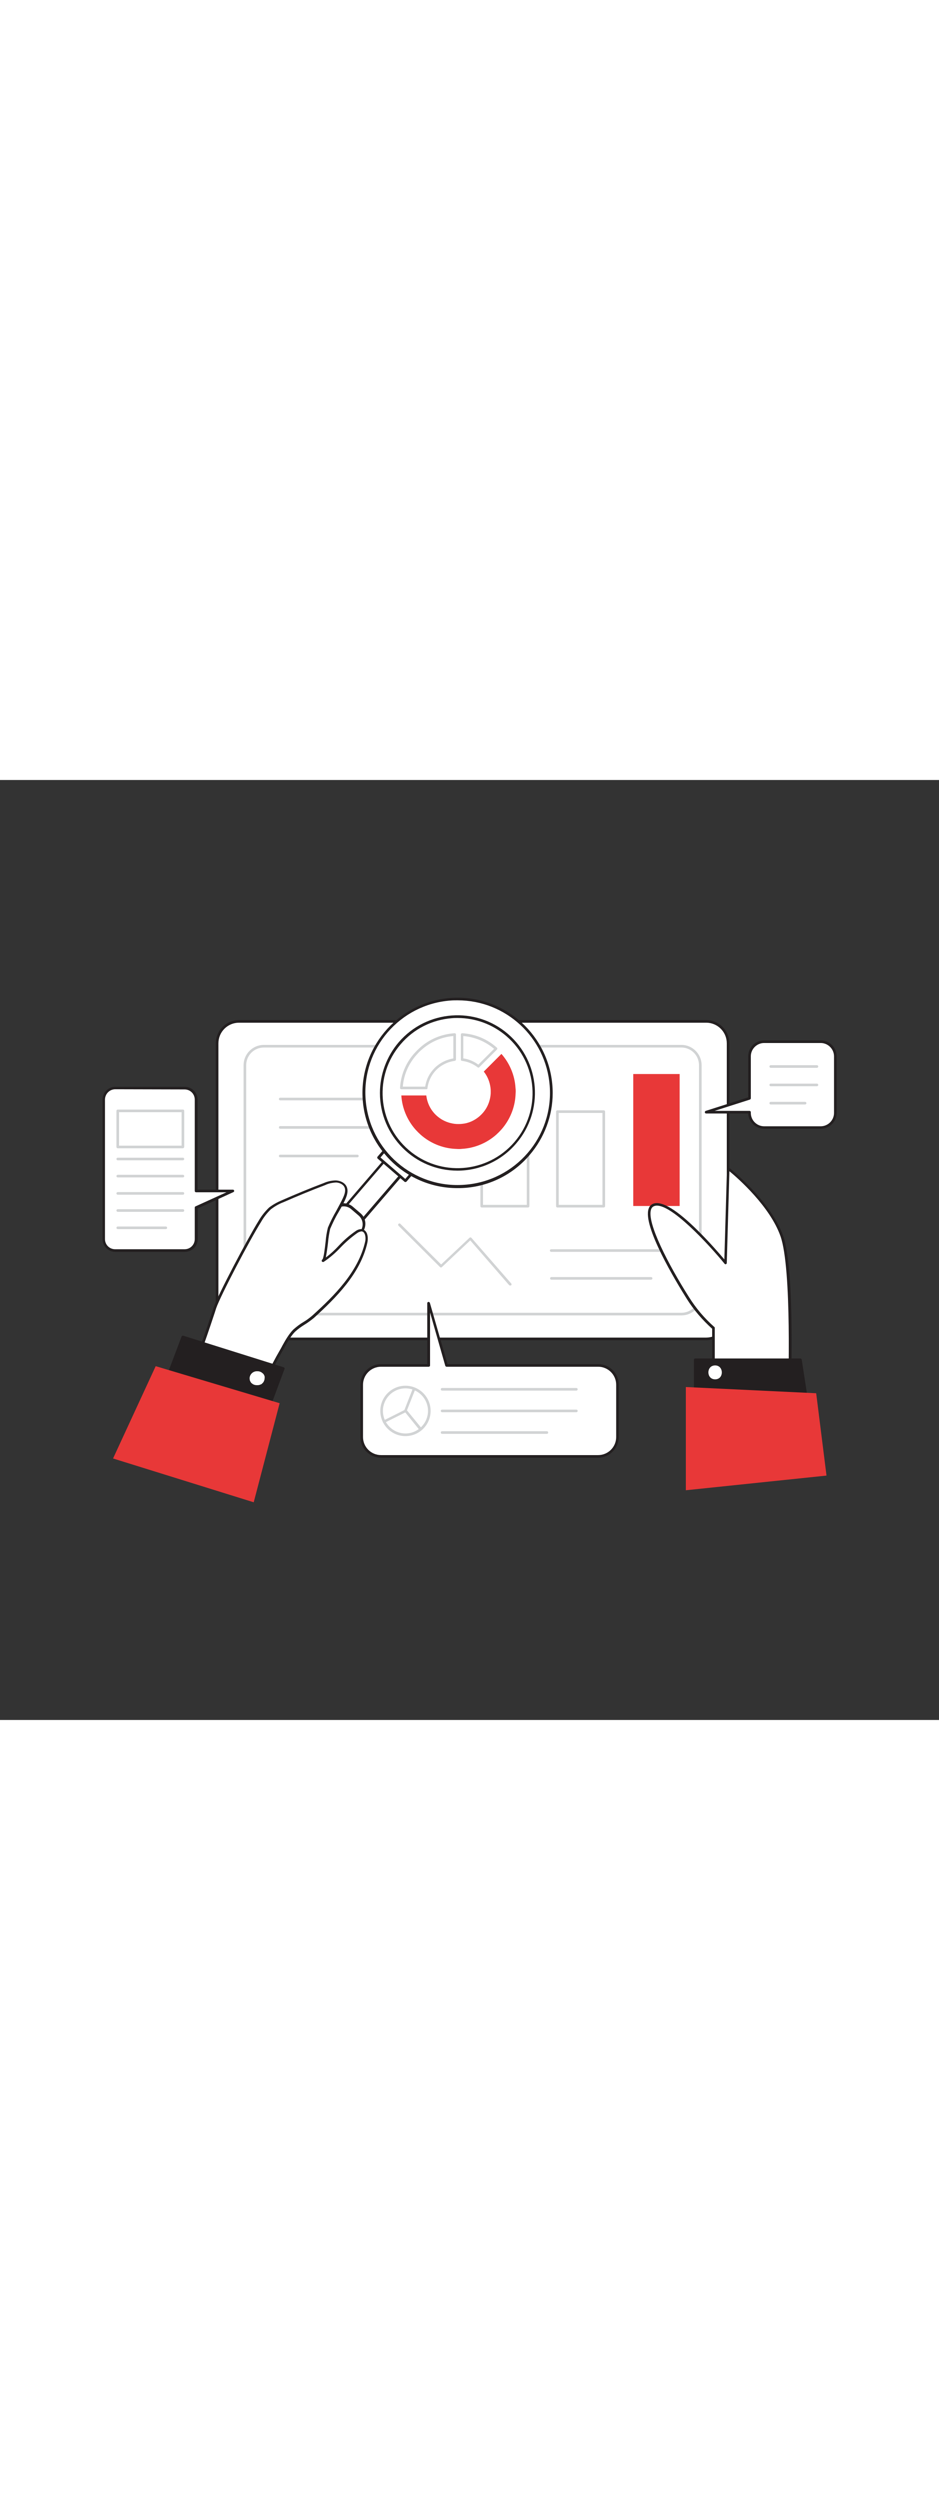 <svg xmlns="http://www.w3.org/2000/svg" xmlns:xlink="http://www.w3.org/1999/xlink" id="Layer_1" x="0" y="0" class="illustrations_image" imageName="Report Analysis 2" version="1.1" viewBox="0 0 500 500" style="width:188px" data-imageid="report-analysis-2-17" xml:space="preserve"><rect x="0" y="0" width="500" height="500" fill="#333333" stroke="none"/><style type="text/css">.st0_report-analysis-2-17{fill:#fff}.st1_report-analysis-2-17{fill:#231f20}.st2_report-analysis-2-17{fill:#d1d3d4}.st3_report-analysis-2-17{fill:none}.st4_report-analysis-2-17{fill:#68e1fd}</style><g id="Tablet"><path d="M376,297.3H127.3c-6.5,0-11.7-5.2-11.7-11.7V140.1c0-6.5,5.2-11.7,11.7-11.7H376c6.5,0,11.7,5.2,11.7,11.7 v145.6C387.7,292.1,382.5,297.3,376,297.3z" class="st0_report-analysis-2-17"/><path d="M376,298H127.3c-6.8,0-12.4-5.5-12.4-12.4V140.1c0-6.8,5.5-12.4,12.4-12.4H376c6.8,0,12.4,5.5,12.4,12.4v145.6 C388.4,292.5,382.9,298,376,298z M127.3,129.1c-6.1,0-11,4.9-11,11v145.5c0,6.1,4.9,11,11,11H376c6.1,0,11-4.9,11-11V140.1 c0-6.1-4.9-11-11-11L127.3,129.1z" class="st1_report-analysis-2-17"/><path d="M362.8,284.1H140.5c-5.6,0-10.1-4.5-10.1-10.1V151.7c0-5.6,4.5-10.1,10.1-10.1h222.3c5.6,0,10.1,4.5,10.1,10.1 V274C373,279.5,368.4,284.1,362.8,284.1z" class="st0_report-analysis-2-17"/><path d="M362.9,284.8H140.5c-6,0-10.8-4.8-10.8-10.8V151.7c0-6,4.9-10.8,10.8-10.8h222.3c6,0,10.8,4.9,10.8,10.8V274 C373.6,280,368.8,284.8,362.9,284.8z M140.5,142.3c-5.2,0-9.4,4.2-9.4,9.4V274c0,5.2,4.2,9.4,9.4,9.4h222.3c5.2,0,9.4-4.2,9.4-9.4 V151.7c0-5.2-4.2-9.4-9.4-9.4H140.5z" class="st2_report-analysis-2-17"/></g><g id="Text"><line x1="149.2" x2="204.6" y1="169.6" y2="169.6" class="st3_report-analysis-2-17"/><path d="M204.6,170.4h-55.4c-0.4,0-0.7-0.3-0.7-0.7c0-0.4,0.3-0.7,0.7-0.7c0,0,0,0,0,0h55.4c0.4,0,0.7,0.3,0.7,0.7 C205.3,170,205,170.3,204.6,170.4C204.6,170.4,204.6,170.4,204.6,170.4z" class="st2_report-analysis-2-17"/><line x1="149.2" x2="204.6" y1="184.8" y2="184.8" class="st3_report-analysis-2-17"/><path d="M204.6,185.5h-55.4c-0.4,0-0.7-0.3-0.7-0.7c0-0.4,0.3-0.7,0.7-0.7c0,0,0,0,0,0h55.4c0.4,0,0.7,0.3,0.7,0.7 C205.3,185.2,205,185.5,204.6,185.5C204.6,185.5,204.6,185.5,204.6,185.5z" class="st2_report-analysis-2-17"/><line x1="149.2" x2="190.3" y1="200" y2="200" class="st3_report-analysis-2-17"/><path d="M190.3,200.7h-41.1c-0.4,0-0.7-0.3-0.7-0.7c0-0.4,0.3-0.7,0.7-0.7c0,0,0,0,0,0h41.1c0.4,0,0.7,0.3,0.7,0.7 C191,200.4,190.7,200.7,190.3,200.7z" class="st2_report-analysis-2-17"/><line x1="358.9" x2="293.6" y1="250.3" y2="250.3" class="st3_report-analysis-2-17"/><path d="M358.9,251h-65.4c-0.4,0-0.7-0.3-0.7-0.7c0-0.4,0.3-0.7,0.7-0.7h65.4c0.4,0,0.7,0.3,0.7,0.7 C359.6,250.7,359.3,251,358.9,251z" class="st2_report-analysis-2-17"/><line x1="346.7" x2="293.6" y1="265.1" y2="265.1" class="st3_report-analysis-2-17"/><path d="M346.7,265.8h-53.1c-0.4,0-0.7-0.3-0.7-0.7c0-0.4,0.3-0.7,0.7-0.7h53.1c0.4,0,0.7,0.3,0.7,0.7 S347.1,265.8,346.7,265.8C346.7,265.8,346.7,265.8,346.7,265.8L346.7,265.8z" class="st2_report-analysis-2-17"/></g><g id="Bar_Chart"><rect width="24.7" height="27.2" x="256.5" y="199.5" class="st0_report-analysis-2-17"/><path d="M281.2,227.4h-24.7c-0.4,0-0.7-0.3-0.7-0.7v-27.2c0-0.4,0.3-0.7,0.7-0.7h24.7c0.4,0,0.7,0.3,0.7,0.7 c0,0,0,0,0,0v27.2C281.9,227,281.6,227.4,281.2,227.4L281.2,227.4z M257.2,226h23.3v-25.8h-23.3L257.2,226z" class="st2_report-analysis-2-17"/><rect width="24.7" height="50.3" x="296.9" y="176.4" class="st0_report-analysis-2-17"/><path d="M321.5,227.4h-24.7c-0.4,0-0.7-0.3-0.7-0.7c0,0,0,0,0,0v-50.3c0-0.4,0.3-0.7,0.7-0.7l0,0h24.7 c0.4,0,0.7,0.3,0.7,0.7c0,0,0,0,0,0v50.3C322.2,227,321.9,227.4,321.5,227.4L321.5,227.4z M297.5,226h23.3v-48.9h-23.3L297.5,226z" class="st2_report-analysis-2-17"/><rect width="24.7" height="70.2" x="337.2" y="156.4" class="st4_report-analysis-2-17 targetColor" style="fill:#e83838"/></g><g id="Bubble_3"><path d="M437,139.2h-30.1c-4.3,0-7.8,3.5-7.8,7.8v22.3l-23.1,7.4h23.1v0.4c0,4.3,3.5,7.8,7.8,7.8H437 c4.3,0,7.8-3.5,7.8-7.8V147C444.8,142.7,441.3,139.2,437,139.2C437,139.2,437,139.2,437,139.2z" class="st0_report-analysis-2-17"/><path d="M437,185.5h-30.1c-4.6,0-8.3-3.6-8.5-8.1H376c-0.4,0-0.7-0.3-0.7-0.7c0-0.3,0.2-0.6,0.5-0.7l22.6-7.2V147 c0-4.7,3.8-8.5,8.5-8.5H437c4.7,0,8.5,3.8,8.5,8.5v30.1C445.5,181.8,441.7,185.5,437,185.5z M380.5,176h18.6c0.4,0,0.7,0.3,0.7,0.7 c0,0,0,0,0,0v0.4c0,3.9,3.2,7.1,7.1,7.1H437c3.9,0,7.1-3.2,7.1-7.1V147c0-3.9-3.2-7.1-7.1-7.1h-30.1c-3.9,0-7.1,3.2-7.1,7.1v22.3 c0,0.3-0.2,0.6-0.5,0.7L380.5,176z" class="st1_report-analysis-2-17"/><path d="M435,153.1h-24.6c-0.4,0-0.7-0.3-0.7-0.7s0.3-0.7,0.7-0.7c0,0,0,0,0,0H435c0.4,0,0.7,0.3,0.7,0.7 S435.4,153.1,435,153.1C435,153.1,435,153.1,435,153.1z" class="st2_report-analysis-2-17"/><path d="M435,162.9h-24.6c-0.4,0-0.7-0.3-0.7-0.7s0.3-0.7,0.7-0.7c0,0,0,0,0,0H435c0.4,0,0.7,0.3,0.7,0.7 C435.7,162.6,435.4,162.9,435,162.9z" class="st2_report-analysis-2-17"/><path d="M428.7,172.6h-18.3c-0.4,0-0.7-0.3-0.7-0.7s0.3-0.7,0.7-0.7c0,0,0,0,0,0h18.3c0.4,0,0.7,0.3,0.7,0.7 C429.4,172.3,429.1,172.6,428.7,172.6z" class="st2_report-analysis-2-17"/></g><g id="Bubble_2"><path d="M124,218.5h-19.5V170c0-3.4-2.7-6.1-6.1-6.1c0,0,0,0,0,0h-37c-3.4,0-6.1,2.7-6.2,6.1c0,0,0,0,0,0v74.2 c0,3.4,2.7,6.1,6.1,6.1h37c3.4,0,6.1-2.7,6.1-6.1v-16.8L124,218.5z" class="st0_report-analysis-2-17"/><path d="M98.4,251h-37c-3.8,0-6.8-3.1-6.8-6.8V170c0-3.8,3.1-6.8,6.8-6.8h37c3.8,0,6.8,3.1,6.8,6.8v47.9H124 c0.4,0,0.7,0.3,0.7,0.7c0,0.3-0.2,0.5-0.4,0.6l-19,8.7v16.3C105.3,248,102.2,251,98.4,251z M61.4,164.5c-3,0-5.4,2.4-5.5,5.4 c0,0,0,0.1,0,0.1v74.2c0,3,2.4,5.4,5.4,5.4h37c3,0,5.4-2.4,5.4-5.4v-16.8c0-0.3,0.2-0.5,0.4-0.6l16.5-7.5h-16.2 c-0.4,0-0.7-0.3-0.7-0.7V170c0-3-2.4-5.4-5.4-5.4L61.4,164.5z" class="st1_report-analysis-2-17"/><rect width="34.7" height="19.2" x="62.7" y="176" class="st0_report-analysis-2-17"/><path d="M97.4,195.9H62.7c-0.4,0-0.7-0.3-0.7-0.7V176c0-0.4,0.3-0.7,0.7-0.7h34.7c0.4,0,0.7,0.3,0.7,0.7v19.2 C98,195.6,97.7,195.9,97.4,195.9z M63.4,194.5h33.3v-17.8H63.4L63.4,194.5z" class="st2_report-analysis-2-17"/><path d="M97.4,202.3H62.7c-0.4,0-0.7-0.3-0.7-0.7c0-0.4,0.3-0.7,0.7-0.7h34.7c0.4,0,0.7,0.3,0.7,0.7 C98.1,202,97.7,202.3,97.4,202.3z" class="st2_report-analysis-2-17"/><path d="M97.4,211.4H62.7c-0.4,0-0.7-0.3-0.7-0.7c0-0.4,0.3-0.7,0.7-0.7c0,0,0,0,0,0h34.7c0.4,0,0.7,0.3,0.7,0.7 C98.1,211.1,97.8,211.4,97.4,211.4C97.4,211.4,97.4,211.4,97.4,211.4z" class="st2_report-analysis-2-17"/><path d="M97.4,220.6H62.7c-0.4,0-0.7-0.3-0.7-0.7c0-0.4,0.3-0.7,0.7-0.7c0,0,0,0,0,0h34.7c0.4,0,0.7,0.3,0.7,0.7 C98.1,220.3,97.8,220.6,97.4,220.6C97.4,220.6,97.4,220.6,97.4,220.6z" class="st2_report-analysis-2-17"/><path d="M97.4,229.7H62.7c-0.4,0-0.7-0.3-0.7-0.7c0-0.4,0.3-0.7,0.7-0.7c0,0,0,0,0,0h34.7c0.4,0,0.7,0.3,0.7,0.7 C98.1,229.4,97.8,229.7,97.4,229.7C97.4,229.7,97.4,229.7,97.4,229.7z" class="st2_report-analysis-2-17"/><path d="M88.3,238.9H62.7c-0.4,0-0.7-0.3-0.7-0.7c0-0.4,0.3-0.7,0.7-0.7c0,0,0,0,0,0h25.6c0.4,0,0.7,0.3,0.7,0.7 C89,238.6,88.7,238.9,88.3,238.9z" class="st2_report-analysis-2-17"/></g><g id="Bubble_1"><path d="M318.4,311.4h-80.7l-9.5-33.1v33.1h-25.3c-5.7,0-10.3,4.6-10.3,10.3l0,0v27.8c0,5.7,4.6,10.3,10.3,10.3h115.6 c5.7,0,10.3-4.6,10.3-10.3c0,0,0,0,0,0v-27.8C328.7,316,324.1,311.4,318.4,311.4C318.4,311.4,318.4,311.4,318.4,311.4z" class="st0_report-analysis-2-17"/><path d="M318.4,360.5H202.9c-6.1,0-11-4.9-11-11v-27.8c0-6.1,4.9-11,11-11h24.6v-32.4c0-0.4,0.3-0.6,0.6-0.7 c0.3,0,0.7,0.2,0.8,0.5l9.4,32.6h80.2c6.1,0,11,4.9,11,11v27.8C329.4,355.6,324.5,360.5,318.4,360.5z M202.9,312.1 c-5.3,0-9.6,4.3-9.6,9.6v27.8c0,5.3,4.3,9.6,9.6,9.6h115.6c5.3,0,9.6-4.3,9.6-9.6v-27.8c0-5.3-4.3-9.6-9.6-9.6h-80.7 c-0.3,0-0.6-0.2-0.7-0.5l-8.1-28.3v28.1c0,0.4-0.3,0.7-0.7,0.7H202.9z" class="st1_report-analysis-2-17"/><path d="M306.9,324.8h-71.5c-0.4,0-0.7-0.3-0.7-0.7c0-0.4,0.3-0.7,0.7-0.7h71.5c0.4,0,0.7,0.3,0.7,0.7 S307.3,324.8,306.9,324.8C306.9,324.8,306.9,324.8,306.9,324.8z" class="st2_report-analysis-2-17"/><path d="M306.9,336.3h-71.5c-0.4,0-0.7-0.3-0.7-0.7c0-0.4,0.3-0.7,0.7-0.7h71.5c0.4,0,0.7,0.3,0.7,0.7 S307.3,336.3,306.9,336.3C306.9,336.3,306.9,336.3,306.9,336.3z" class="st2_report-analysis-2-17"/><path d="M291.2,347.8h-55.8c-0.4,0-0.7-0.3-0.7-0.7c0-0.4,0.3-0.7,0.7-0.7h55.8c0.4,0,0.7,0.3,0.7,0.7 S291.6,347.8,291.2,347.8C291.2,347.8,291.2,347.8,291.2,347.8z" class="st2_report-analysis-2-17"/><circle cx="215.9" cy="335.6" r="12.7" class="st0_report-analysis-2-17"/><path d="M215.9,349c-7.4,0-13.4-6-13.4-13.4c0-7.4,6-13.4,13.4-13.4c7.4,0,13.4,6,13.4,13.4 C229.3,343,223.3,349,215.9,349z M215.9,323.6c-6.6,0-12,5.4-12,12s5.4,12,12,12s12-5.4,12-12C227.9,329,222.5,323.6,215.9,323.6 C215.9,323.6,215.9,323.6,215.9,323.6L215.9,323.6z" class="st2_report-analysis-2-17"/><polyline points="220.4 324.1 215.9 335.6 223.9 345.4" class="st0_report-analysis-2-17"/><path d="M223.9,346.1c-0.2,0-0.4-0.1-0.5-0.3l-8-9.9c-0.2-0.2-0.2-0.5-0.1-0.7l4.5-11.5c0.1-0.4,0.5-0.5,0.9-0.4 c0.4,0.1,0.5,0.6,0.4,0.9c0,0,0,0,0,0l-4.4,11.1l7.8,9.5c0.3,0.3,0.2,0.7-0.1,1c0,0,0,0,0,0C224.2,346.1,224.1,346.2,223.9,346.1z" class="st2_report-analysis-2-17"/><line x1="215.9" x2="204.5" y1="335.6" y2="341.3" class="st3_report-analysis-2-17"/><path d="M204.5,342c-0.3,0-0.5-0.1-0.6-0.4c-0.2-0.3,0-0.8,0.3-0.9l11.4-5.7c0.3-0.2,0.8,0,0.9,0.3 c0.2,0.3,0,0.8-0.3,0.9c0,0,0,0,0,0l-11.4,5.7C204.7,342,204.6,342,204.5,342z" class="st2_report-analysis-2-17"/></g><path id="Line_chart" d="M271.6,268.9c-0.2,0-0.4-0.1-0.5-0.2l-20.7-23.8l-15.1,14.2c-0.3,0.3-0.7,0.3-1,0c0,0,0,0,0,0	l-22.1-22c-0.3-0.3-0.3-0.7,0-1c0.3-0.3,0.7-0.3,1,0c0,0,0,0,0,0l21.7,21.6l15.1-14.2c0.1-0.1,0.3-0.2,0.5-0.2	c0.2,0,0.4,0.1,0.5,0.2l21.2,24.3c0.3,0.3,0.2,0.7,0,1c0,0,0,0,0,0C271.9,268.9,271.8,268.9,271.6,268.9z" class="st2_report-analysis-2-17"/><g id="magnifying_glass"><path d="M179.3,241.6l-0.5-0.4c-2.3-2-2.6-5.4-0.6-7.7v0l28.4-33l0,0l8.8,7.6l0,0l-28.4,33 C185.1,243.3,181.6,243.6,179.3,241.6L179.3,241.6z" class="st0_report-analysis-2-17"/><path d="M182.9,243.6c-1.5,0-2.9-0.5-4-1.5l-0.5-0.4l0,0c-2.6-2.2-2.9-6.1-0.7-8.7c0,0,0,0,0,0l28.4-33 c0.3-0.3,0.7-0.3,1-0.1l8.8,7.6c0.3,0.2,0.3,0.7,0.1,1c0,0,0,0,0,0l-28.4,33c-1.1,1.2-2.6,2-4.2,2.1 C183.2,243.6,183.1,243.6,182.9,243.6z M179.3,240.6l0.5,0.4c2,1.7,5,1.5,6.7-0.5c0,0,0,0,0,0l28-32.5l-7.8-6.7l-28,32.5 C177,235.9,177.3,238.9,179.3,240.6L179.3,240.6z" class="st1_report-analysis-2-17"/><rect width="42.6" height="18.8" x="201.3" y="181.5" class="st0_report-analysis-2-17" transform="matrix(0.653 -0.758 0.758 0.653 -67.303 234.941)"/><path d="M215.8,213.9c-0.2,0-0.3-0.1-0.4-0.2l-14.3-12.3c-0.3-0.3-0.3-0.7-0.1-1l27.8-32.3c0.1-0.1,0.3-0.2,0.5-0.2 c0.2,0,0.4,0.1,0.5,0.2l14.3,12.3c0.3,0.3,0.3,0.7,0.1,1l-27.8,32.3C216.2,213.7,216.1,213.8,215.8,213.9L215.8,213.9z M202.6,200.8l13.2,11.4l26.9-31.2l-13.2-11.4L202.6,200.8z" class="st1_report-analysis-2-17"/><path d="M143.2,287.3l-4.2-3.6c-2.8-2.4-3.1-6.6-0.7-9.4l39.7-46.1c2.4-2.8,6.6-3.1,9.4-0.7l4.2,3.6 c2.8,2.4,3.1,6.6,0.7,9.4l-39.7,46.1C150.1,289.4,145.9,289.7,143.2,287.3z" class="st0_report-analysis-2-17"/><path d="M147.5,289.6c-1.8,0-3.5-0.6-4.8-1.8l-4.2-3.6l0,0c-3.1-2.6-3.4-7.3-0.8-10.4l39.7-46.1 c2.6-3.1,7.3-3.4,10.4-0.8l4.2,3.6c3.1,2.6,3.4,7.3,0.8,10.4l-39.7,46.1c-1.3,1.5-3.1,2.4-5,2.5L147.5,289.6z M139.4,283.2l4.2,3.6 c2.5,2.1,6.2,1.8,8.4-0.6l39.7-46c2.1-2.5,1.8-6.2-0.6-8.4l-4.2-3.6c-2.5-2.1-6.2-1.8-8.4,0.6l-39.7,46.1 C136.7,277.3,137,281.1,139.4,283.2L139.4,283.2z" class="st1_report-analysis-2-17"/><circle cx="243.6" cy="166.5" r="50" class="st0_report-analysis-2-17"/><path d="M243.6,217.1c-28,0-50.6-22.8-50.6-50.7s22.8-50.6,50.7-50.6c28,0,50.6,22.8,50.6,50.7 c0,12.1-4.4,23.8-12.3,33C272.4,210.8,258.3,217.2,243.6,217.1z M243.7,117.2c-1.2,0-2.5,0-3.7,0.1c-27.1,2-47.4,25.6-45.3,52.7 s25.6,47.4,52.7,45.3c27.1-2,47.4-25.6,45.3-52.7C290.7,137,269.4,117.2,243.7,117.2z" class="st1_report-analysis-2-17"/><circle cx="243.6" cy="166.5" r="40.6" class="st0_report-analysis-2-17"/><path d="M243.6,207.8c-22.8,0-41.3-18.5-41.3-41.3c0-9.9,3.6-19.5,10-27l0,0c14.9-17.3,41-19.2,58.2-4.4 c17.3,14.9,19.2,41,4.4,58.2C267.1,202.5,255.6,207.8,243.6,207.8L243.6,207.8z M243.7,126.6c-1,0-2,0-3,0.1 c-10.6,0.8-20.4,5.7-27.3,13.8l0,0c-14.4,16.7-12.5,41.9,4.2,56.3s41.9,12.5,56.3-4.2s12.5-41.9-4.2-56.3 C262.4,130,253.2,126.6,243.7,126.6L243.7,126.6z M212.8,140L212.8,140z" class="st1_report-analysis-2-17"/></g><g id="Hands"><path d="M379.9,321.8v-30.3c-5.3-4.7-9.9-10-13.6-16c-6.2-9.9-28.1-46.3-18-49.6s38,30.9,38,30.9l1.4-50.2 c0,0,21.9,17.1,28.5,35.9s3.9,89.3,3.9,89.3L379.9,321.8z" class="st0_report-analysis-2-17"/><path d="M420.1,332.5c-0.1,0-0.1,0-0.2,0l-40.2-9.9c-0.3-0.1-0.5-0.4-0.5-0.7v-30c-5.2-4.7-9.8-10-13.5-15.9 c-5.6-8.9-23.7-38.7-20.3-48c0.4-1.3,1.4-2.3,2.7-2.7c4.5-1.4,12.4,3.4,23.5,14.4c6.2,6.1,11.7,12.5,14.1,15.3l1.4-48.3 c0-0.3,0.2-0.5,0.4-0.6c0.2-0.1,0.5-0.1,0.7,0.1c0.2,0.2,22.1,17.5,28.8,36.2s4,86.7,3.9,89.5c0,0.2-0.1,0.4-0.3,0.5 C420.4,332.4,420.2,332.4,420.1,332.5z M380.6,321.3l38.9,9.6c0.3-8.1,2.2-70.9-3.9-88.2c-5.6-15.9-22.7-30.9-27.2-34.6l-1.4,48.8 c0,0.4-0.3,0.7-0.7,0.7c-0.2,0-0.4-0.1-0.5-0.3c-7.7-9.4-29.4-33.3-37.3-30.7c-0.9,0.3-1.5,0.9-1.8,1.8 c-2.5,6.9,9.3,29.5,20.2,46.7c3.7,5.9,8.2,11.2,13.4,15.8c0.2,0.1,0.3,0.3,0.3,0.5V321.3z" class="st1_report-analysis-2-17"/><polygon points="426.2 308.4 370.2 308.4 370.2 332.4 431.8 343.9" class="st1_report-analysis-2-17"/><path d="M431.8,344.6h-0.1l-61.6-11.5c-0.3-0.1-0.6-0.4-0.6-0.7v-24c0-0.4,0.3-0.7,0.7-0.7h0h56c0.3,0,0.6,0.3,0.7,0.6 l5.5,35.5c0,0.2,0,0.4-0.2,0.6C432.1,344.6,432,344.6,431.8,344.6z M370.9,331.9l60,11.2l-5.3-33.9h-54.7L370.9,331.9z" class="st1_report-analysis-2-17"/><polygon points="434.6 326.2 365.2 322.9 365.2 377.8 440.1 370" class="st4_report-analysis-2-17 targetColor" style="fill:#e83838"/><path d="M142,318.4c2.3-5.1,4.9-10.1,7.8-15c2-3.4,4.1-7.7,6.9-10.5s7-4.6,10.2-7.5c12.2-11,24.5-23.4,28.2-39.5 c0.6-2.6,0.1-6.3-2.5-6.4c-1,0-1.9,0.4-2.7,1c-6.6,4.3-11.4,11.4-17.8,15.4c1.7-1.1,2.2-14.7,3.2-17.4c2.1-5.2,5.3-10.1,7.8-15.2 c1-2.1,2-4.4,1.1-6.6c-0.8-2-3-3.1-5.2-3.1c-2.1,0.1-4.2,0.6-6.2,1.4c-7.5,2.8-14.9,5.9-22.2,9.1c-2.4,0.9-4.7,2.2-6.8,3.8 c-2.2,2-4,4.4-5.4,6.9c-5.6,8.9-21.6,39.2-24,46.1c-0.8,2.5-10.1,31-11.4,30.8L142,318.4z" class="st0_report-analysis-2-17"/><path d="M142,319.1h-0.1l-39-6.7c-0.4-0.1-0.6-0.4-0.6-0.8c0-0.2,0.2-0.4,0.4-0.5c0.7-0.9,3.1-6.6,10.3-28.2 c0.4-1.1,0.6-1.9,0.7-2.2c2.3-6.8,18.2-36.9,24-46.2c1.5-2.6,3.4-5,5.6-7.1c2.1-1.6,4.5-2.9,6.9-3.9c7.3-3.2,14.8-6.3,22.2-9.1 c2-0.9,4.3-1.4,6.5-1.4c2.2,0.1,4.9,1.2,5.8,3.6s-0.1,4.9-1.1,7.1s-2.3,4.3-3.4,6.3c-1.7,2.8-3.1,5.8-4.4,8.8 c-0.5,2.3-0.9,4.6-1.1,7c-0.3,2.8-0.7,5.5-1.2,8.2c2.5-1.9,4.8-4,6.9-6.3c2.7-2.9,5.7-5.5,8.9-7.7c0.9-0.7,2-1.1,3.1-1.1 c0.9,0,1.8,0.5,2.4,1.3c1.2,1.5,1.2,4.1,0.8,6c-3.7,16.4-16.7,29.2-28.4,39.9c-1.6,1.3-3.2,2.5-5,3.6c-1.8,1.1-3.6,2.4-5.1,3.8 c-2.1,2.1-3.9,5.3-5.5,8.1c-0.4,0.8-0.8,1.5-1.2,2.2c-2.8,4.8-5.4,9.8-7.7,14.9C142.5,319,142.3,319.1,142,319.1z M104.2,311.2 l37.4,6.4c2.3-5,4.8-9.8,7.6-14.6c0.4-0.7,0.8-1.4,1.2-2.2c1.6-2.9,3.5-6.2,5.8-8.5c1.7-1.5,3.5-2.9,5.4-4c1.7-1,3.3-2.2,4.8-3.5 c11.6-10.5,24.3-23.1,28-39.1c0.4-1.5,0.3-3.7-0.6-4.9c-0.3-0.4-0.8-0.7-1.3-0.7c-0.8,0.1-1.6,0.4-2.3,0.9c-3.1,2.2-6,4.7-8.7,7.5 c-2.7,2.9-5.8,5.6-9.1,7.8c-0.3,0.2-0.8,0.1-1-0.2c-0.2-0.3-0.1-0.8,0.2-1l0,0c0.8-0.6,1.4-6.3,1.8-9.7c0.2-2.5,0.6-4.9,1.2-7.3 c1.3-3.1,2.8-6.1,4.5-9c1.1-2.1,2.3-4.2,3.3-6.3s1.8-4.2,1.1-6s-2.8-2.6-4.5-2.7c-2,0.1-4.1,0.5-5.9,1.4 c-7.4,2.8-14.9,5.9-22.2,9.1c-2.4,0.9-4.6,2.2-6.6,3.7c-2.1,2-3.9,4.3-5.3,6.8c-5.8,9.2-21.6,39.2-23.9,45.9l-0.7,2.2 C108.1,302.2,105.5,308.9,104.2,311.2z" class="st1_report-analysis-2-17"/><polygon points="150.8 313.1 97.3 296.4 88.3 320.1 142.8 334.4" class="st1_report-analysis-2-17"/><path d="M142.8,335.1c-0.1,0-0.1,0-0.2,0l-54.5-14.3c-0.2-0.1-0.4-0.2-0.4-0.4c-0.1-0.2-0.1-0.4,0-0.6l9-23.8 c0.1-0.3,0.5-0.5,0.9-0.4l53.5,16.8c0.2,0.1,0.3,0.2,0.4,0.4c0.1,0.2,0.1,0.4,0,0.5l-7.9,21.2C143.4,334.9,143.1,335.1,142.8,335.1 z M89.2,319.6l53.1,13.9l7.5-19.9l-52.1-16.4L89.2,319.6z" class="st1_report-analysis-2-17"/><polygon points="148.9 331.5 82.9 311.8 60.2 360.9 135.1 384.2" class="st4_report-analysis-2-17 targetColor" style="fill:#e83838"/><path d="M140.9,317.2c-0.2-0.6-0.5-1.2-1-1.6l-0.8-0.6c-0.6-0.3-1.2-0.5-1.9-0.5h-0.6c-2,0.1-3.6,1.7-3.7,3.7l0.1,1 c0.2,0.6,0.5,1.2,0.9,1.6l0.8,0.6c0.6,0.3,1.2,0.5,1.9,0.5h0.6c0.5,0,1-0.1,1.4-0.3c0.5-0.1,0.9-0.4,1.2-0.8 c0.4-0.3,0.6-0.7,0.8-1.2c0.2-0.4,0.3-0.9,0.3-1.4C141,317.9,140.9,317.5,140.9,317.2z" class="st0_report-analysis-2-17"/><path d="M380.8,311.4c-4.8,0-4.8,7.4,0,7.4S385.5,311.4,380.8,311.4z" class="st0_report-analysis-2-17"/></g><g id="Pie_Chart"><path d="M227,164.5h-13.3c-0.2,0-0.4-0.1-0.5-0.2c-0.1-0.1-0.2-0.3-0.2-0.5c0.4-6.9,3.1-13.4,7.7-18.5 c0.9-1,1.9-2,2.9-2.9c5.1-4.6,11.7-7.3,18.5-7.7c0.4,0,0.7,0.3,0.7,0.6c0,0,0,0,0,0.1v13.3c0,0.4-0.3,0.6-0.6,0.7 c-3.1,0.4-5.9,1.6-8.4,3.5c-1,0.8-1.9,1.7-2.7,2.7c-1.9,2.4-3.1,5.3-3.5,8.4C227.7,164.3,227.4,164.5,227,164.5z M214.5,163.1h11.9 c0.5-3.1,1.7-6,3.7-8.4c0.9-1.1,1.8-2.1,2.9-2.9c2.4-1.9,5.4-3.2,8.4-3.7v-11.9c-6.3,0.5-12.2,3.1-16.9,7.3l0,0 c-1,0.8-1.9,1.8-2.7,2.7C217.6,150.9,215,156.8,214.5,163.1L214.5,163.1z M224,142.9L224,142.9z" class="st2_report-analysis-2-17"/><path d="M274.5,163.8c-0.4-6.7-3.1-13.1-7.5-18.1l-9.4,9.4c2,2.5,3.2,5.5,3.6,8.7c0.1,0.7,0.1,1.3,0.1,2 c0,0.7,0,1.3-0.1,2c-0.4,3.2-1.6,6.2-3.6,8.7c-0.8,1-1.8,2-2.8,2.8c-2.5,2-5.5,3.3-8.7,3.6c-0.7,0.1-1.3,0.1-2,0.1 c-0.7,0-1.3,0-2-0.1c-3.2-0.4-6.2-1.6-8.7-3.6c-3.6-2.8-5.9-7-6.4-11.5h-13.3c0.4,6.7,3.1,13.1,7.5,18.1c0.9,1,1.8,1.9,2.8,2.8 c5,4.4,11.4,7.1,18.1,7.5c0.7,0,1.3,0.1,2,0.1c0.7,0,1.3,0,2-0.1c6.7-0.4,13.1-3.1,18.1-7.5c1-0.9,1.9-1.8,2.8-2.8 c4.4-5,7.1-11.4,7.5-18.1c0-0.7,0.1-1.3,0.1-2S274.6,164.5,274.5,163.8z" class="st4_report-analysis-2-17 targetColor" style="fill:#e83838"/><path d="M254.8,153c-0.2,0-0.3-0.1-0.4-0.1c-2.4-1.9-5.3-3.1-8.4-3.5c-0.4,0-0.6-0.3-0.6-0.7v-13.3 c0-0.4,0.3-0.7,0.7-0.7c0,0,0,0,0,0c6.9,0.4,13.4,3.1,18.5,7.7c0.3,0.3,0.3,0.7,0,1c0,0,0,0,0,0l-9.4,9.4 C255.2,152.9,255,153,254.8,153z M246.8,148.1c2.9,0.4,5.6,1.6,7.9,3.3l8.4-8.4c-4.6-3.9-10.3-6.3-16.4-6.8V148.1z" class="st2_report-analysis-2-17"/></g></svg>